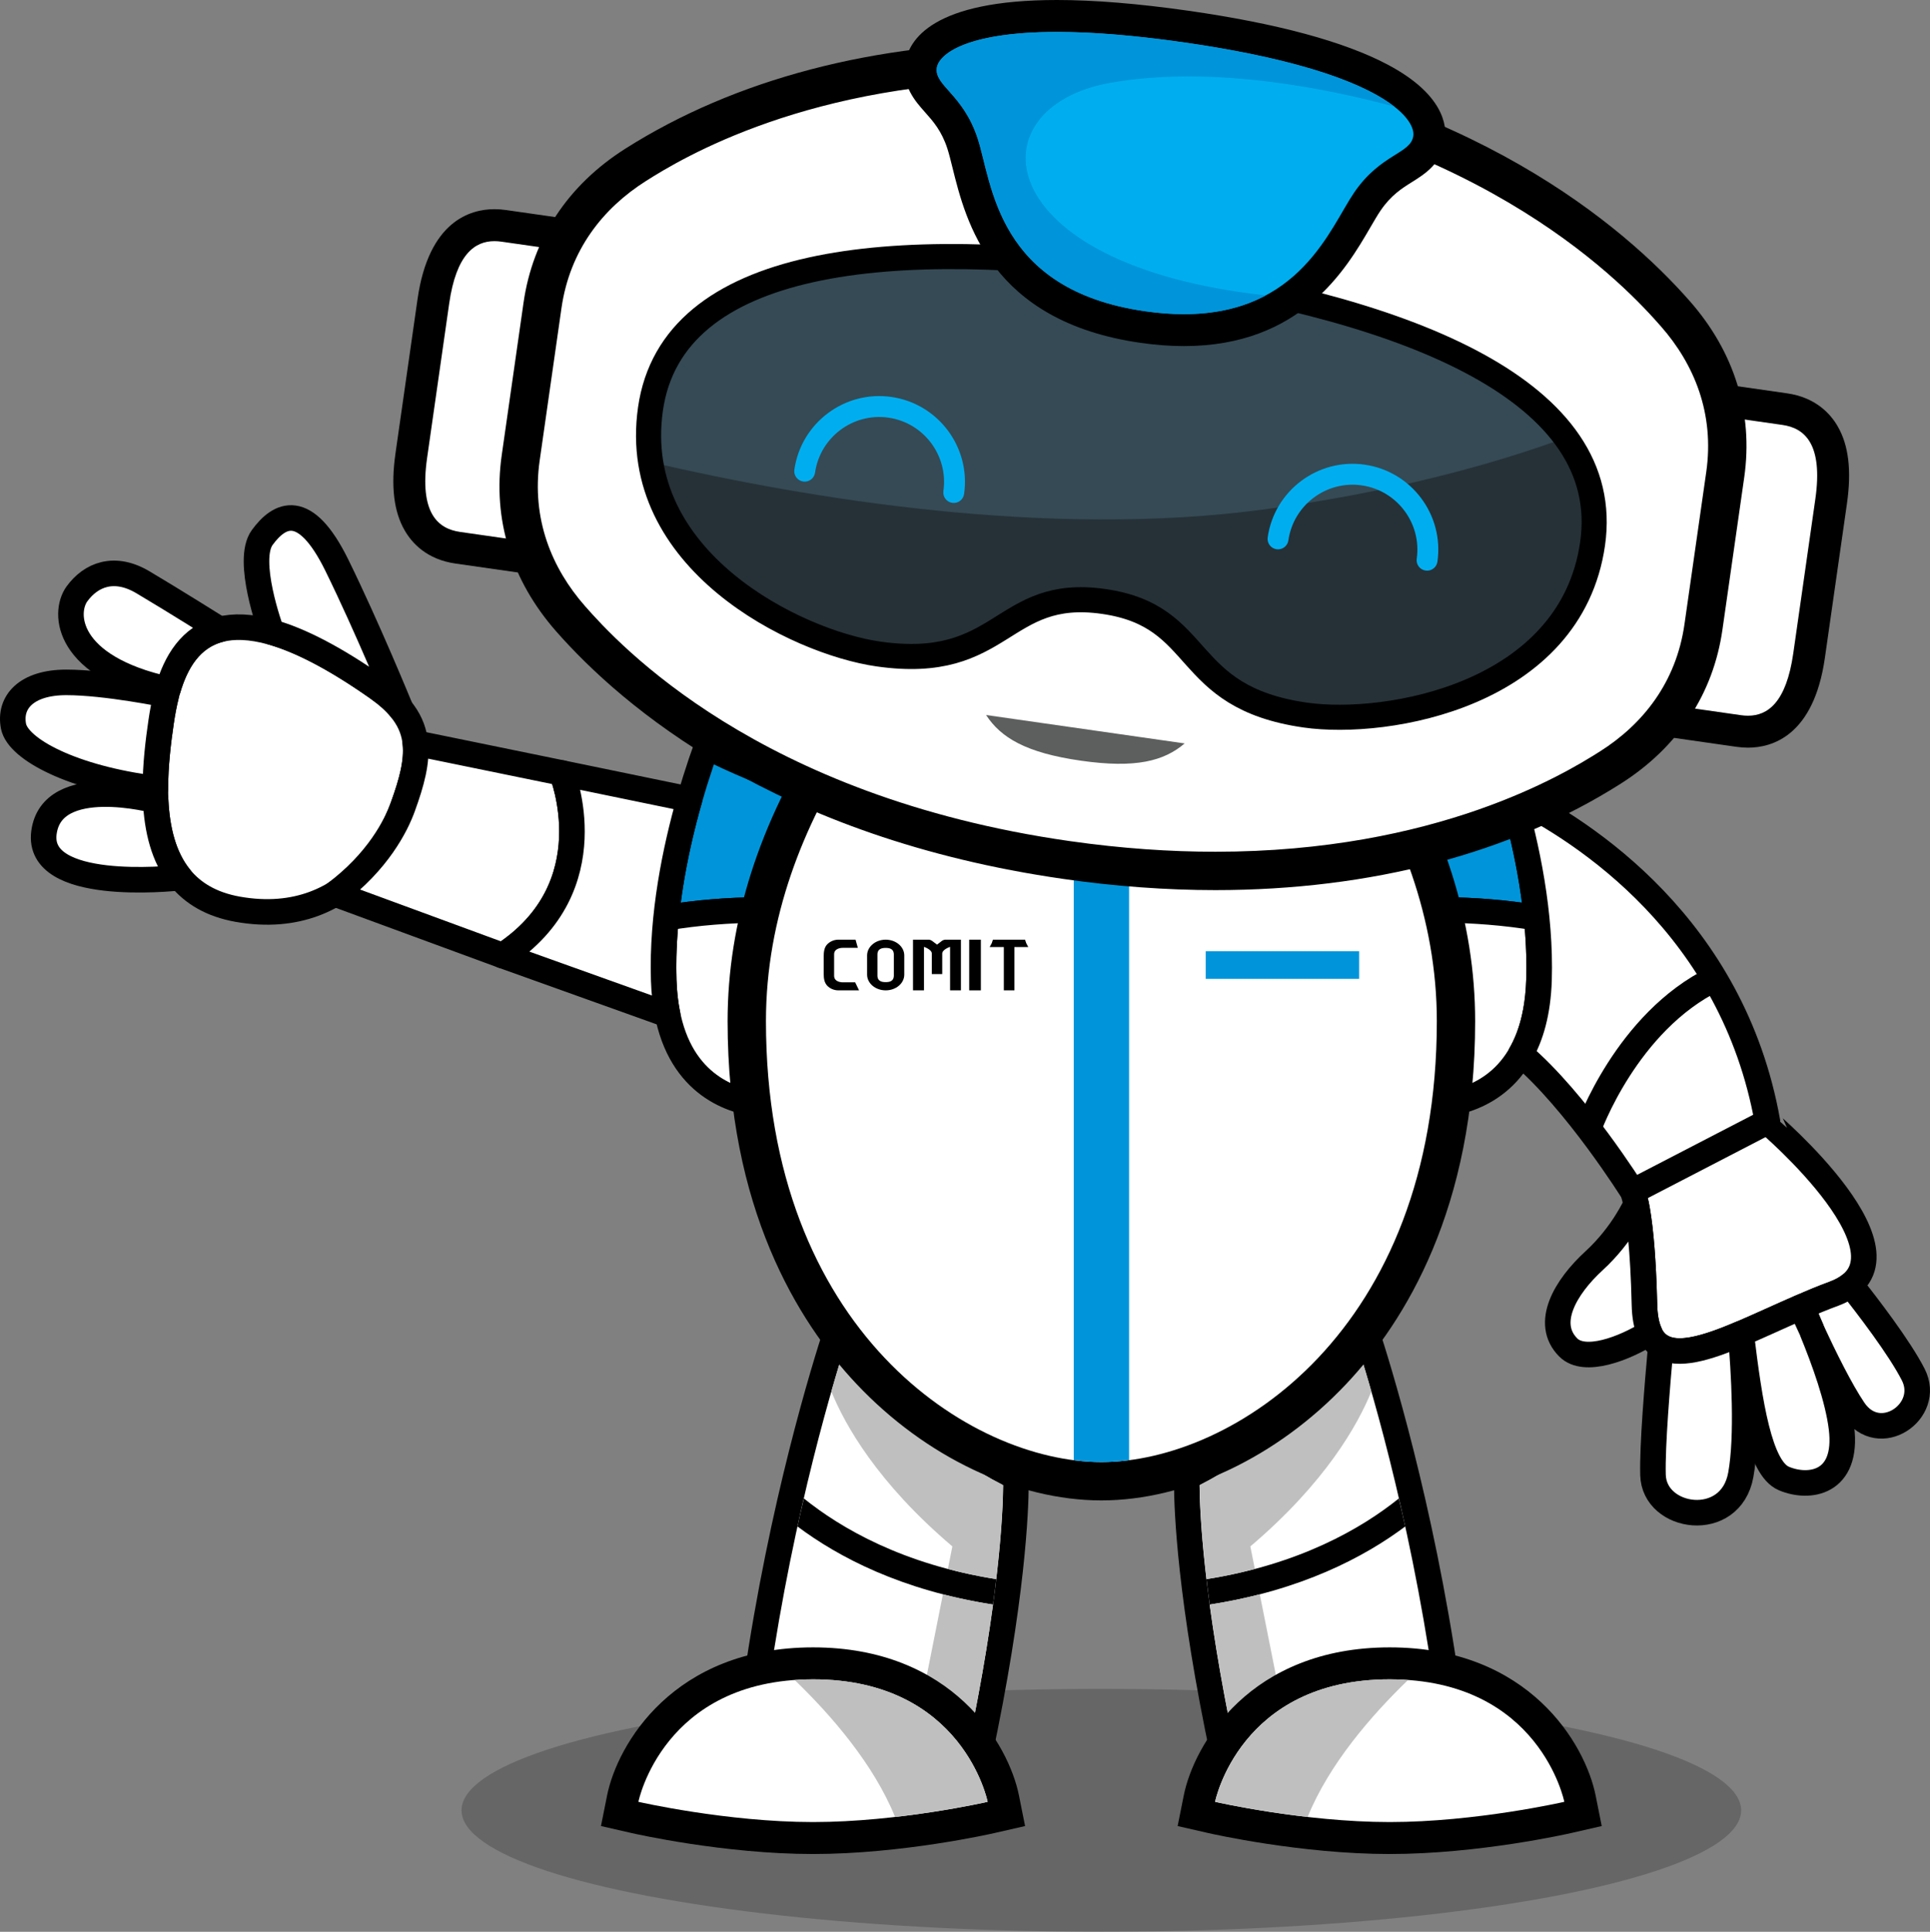 <?xml version="1.0" encoding="utf-8"?>
<!-- Generator: Adobe Illustrator 16.0.0, SVG Export Plug-In . SVG Version: 6.00 Build 0)  -->
<!DOCTYPE svg PUBLIC "-//W3C//DTD SVG 1.1//EN" "http://www.w3.org/Graphics/SVG/1.1/DTD/svg11.dtd">
<svg version="1.1" id="Layer_1" xmlns="http://www.w3.org/2000/svg" xmlns:xlink="http://www.w3.org/1999/xlink" x="0px" y="0px"
	 width="230.729px" height="230.887px" viewBox="0 0 230.729 230.887" enable-background="new 0 0 230.729 230.887"
	 xml:space="preserve">
<rect x="0" y="0" width="230.729" height="230.887" fill="#808080" stroke="none"/>
<path fill="#FFFFFF" stroke="#000000" stroke-width="3.055" stroke-linecap="round" stroke-linejoin="round" stroke-miterlimit="10" d="
	M48.15,96.454c-0.825,2.262-2.154,4.751-4.033,6.92c-0.092,0.122-0.184,0.229-0.29,0.336c-3.33,3.636-8.311,6.217-15.399,4.965
	c-3.178-0.565-5.377-1.925-6.889-3.773c-2.002-2.459-2.766-5.789-2.934-9.212c-0.016-0.473-0.03-0.962-0.03-1.436
	c0-2.796,0.336-5.606,0.688-7.989c0.152-1.04,0.352-2.139,0.626-3.224c0.062-0.213,0.123-0.429,0.168-0.643h0.016
	c0.947-3.253,2.704-6.262,6.202-7.165c1.635-0.427,3.682-0.381,6.202,0.322c3.3,0.932,7.439,3.009,12.618,6.645
	c1.191,0.841,2.124,1.665,2.811,2.521c0.016,0.017,0.016,0.031,0.016,0.031c0.947,1.161,1.482,2.368,1.681,3.667
	C49.967,90.725,49.295,93.307,48.15,96.454z"/>
<path fill="#FFFFFF" stroke="#000000" stroke-width="3.055" stroke-linecap="round" stroke-linejoin="round" stroke-miterlimit="10" d="
	M47.905,84.721c-0.687-0.855-1.619-1.68-2.811-2.521c-5.179-3.636-9.318-5.713-12.618-6.645c-0.152-0.413-3.116-8.585-1.131-11.306
	c2.047-2.811,5.104-4.46,8.922,3.301C43.963,75.081,47.676,84.171,47.905,84.721z"/>
<path fill="#FFFFFF" stroke="#000000" stroke-width="3.055" stroke-linecap="round" stroke-linejoin="round" stroke-miterlimit="10" d="
	M26.274,75.233c-3.498,0.903-5.255,3.912-6.202,7.165h-0.016C7.867,79.695,7.545,73.279,9.195,70.987
	c1.665-2.291,4.46-3.437,7.897-1.39C20.53,71.629,26.274,75.233,26.274,75.233z"/>
<path fill="#FFFFFF" stroke="#000000" stroke-width="3.055" stroke-linecap="round" stroke-linejoin="round" stroke-miterlimit="10" d="
	M19.888,83.041c-0.274,1.085-0.474,2.184-0.626,3.224c-0.352,2.383-0.688,5.193-0.688,7.989c-9.884-1.237-16.392-4.688-16.957-7.439
	c-0.565-2.872,1.528-5.256,6.31-5.256S19.888,83.041,19.888,83.041z"/>
<path fill="#FFFFFF" stroke="#000000" stroke-width="3.055" stroke-linecap="round" stroke-linejoin="round" stroke-miterlimit="10" d="
	M21.539,104.901c-1.191,0.122-17.232,1.771-16.285-5.392c0.948-7.165,13.352-3.82,13.352-3.82
	C18.773,99.112,19.537,102.442,21.539,104.901z"/>
<ellipse opacity="0.2" cx="131.665" cy="216.373" rx="76.488" ry="14.514"/>
<g>
	<path fill="#0095DA" stroke="#000000" stroke-width="3.055" stroke-miterlimit="10" d="M183.688,109.698
		c-3.787-0.642-7.545-0.901-11.074-0.947c-1.344-5.178-3.391-10.035-5.865-14.528c4.66-1.543,8.707-3.27,12.115-4.995
		C180.513,93.826,182.866,101.449,183.688,109.698z"/>
	
		<path fill="#FFFFFF" stroke="#000000" stroke-width="3.055" stroke-linecap="round" stroke-linejoin="round" stroke-miterlimit="10" d="
		M183.979,117.139c-0.334,10.86-6.385,13.854-10.234,14.649c0.381-3.07,0.596-6.31,0.596-9.746c0-4.613-0.625-9.061-1.727-13.291
		c3.529,0.046,7.287,0.306,11.074,0.947C183.95,112.157,184.058,114.649,183.979,117.139z"/>
</g>
<g>
	<path fill="#0095DA" stroke="#000000" stroke-width="3.055" stroke-miterlimit="10" d="M79.643,109.698
		c3.788-0.642,7.545-0.901,11.075-0.947c1.344-5.178,3.392-10.035,5.866-14.528c-4.661-1.543-8.709-3.27-12.115-4.995
		C82.819,93.826,80.466,101.449,79.643,109.698z"/>
	
		<path fill="#FFFFFF" stroke="#000000" stroke-width="3.055" stroke-linecap="round" stroke-linejoin="round" stroke-miterlimit="10" d="
		M79.352,117.139c0.336,10.86,6.385,13.854,10.235,14.649c-0.382-3.07-0.598-6.31-0.598-9.746c0-4.613,0.627-9.061,1.729-13.291
		c-3.53,0.046-7.287,0.306-11.075,0.947C79.381,112.157,79.276,114.649,79.352,117.139z"/>
</g>
<g>
	<path fill="#FFFFFF" d="M146.292,209.981c-4.041-18.904-4.399-29.631-4.412-32.469l-0.007-1.389l1.099-0.109
		c4.997-2.566,12.026-7.604,17.43-17.103l0.058-0.099l1.585-3.765l1.256,3.92c1.484,4.521,6.564,20.911,9.613,42.002l0.326,2.253
		l-2.15-0.537l-0.14-0.026c-1.476-0.277-3.092-0.418-4.804-0.418c-9.589,0-14.529,4.414-16.984,8.116l-0.096,0.138l-2.006,3.076
		L146.292,209.981z"/>
	<path d="M161.849,159.445c1.635,4.979,6.553,20.994,9.553,41.744h-0.002c-0.061-0.016-0.107-0.03-0.168-0.03
		c-1.543-0.29-3.238-0.444-5.086-0.444c-10.205,0-15.553,4.721-18.258,8.799c-0.043,0.06-0.072,0.104-0.102,0.148
		c-3.994-18.684-4.365-29.266-4.379-32.156c0.039-0.004,0.07-0.028,0.113-0.057c6.705-3.406,13.35-9.241,18.209-17.781
		C161.772,159.594,161.817,159.52,161.849,159.445 M162.203,150.731l-3.121,7.412c-5.138,9.025-11.762,13.87-16.554,16.38
		l-2.189,0.219l0.013,2.778c0.014,2.874,0.375,13.732,4.446,32.78l1.536,7.184l4.012-6.154l0.035-0.048l0.053-0.08
		c2.249-3.391,6.801-7.432,15.712-7.432c1.617,0,3.139,0.132,4.521,0.392l0.082,0.015l0.222,0.059l0.429,0.01h3.528l-0.503-3.493
		c-3.066-21.213-8.18-37.709-9.673-42.26L162.203,150.731L162.203,150.731z"/>
</g>
<path d="M144.237,188.738c0.105,0.947,0.229,1.971,0.383,3.041c10.938-1.696,18.498-5.683,23.373-9.335
	c-0.244-1.146-0.504-2.261-0.764-3.346C162.782,182.674,155.36,186.98,144.237,188.738z"/>
<g>
	<path fill="#C0BFBF" d="M143.413,177.51c0.014,1.543,0.123,5.256,0.824,11.229c2.047-0.32,3.971-0.732,5.775-1.223l-0.535-2.688
		c8.951-7.594,12.848-14.527,14.467-18.516c-0.887-3.101-1.635-5.438-2.092-6.875c-0.031,0.077-0.078,0.153-0.123,0.23
		c-4.859,8.54-11.504,14.375-18.209,17.781C143.474,177.48,143.442,177.495,143.413,177.51z"/>
</g>
<g>
	<path fill="#C0BFBF" d="M144.62,191.779c0.643,4.78,1.65,10.738,3.16,17.889c0.033-0.047,0.063-0.094,0.107-0.154
		c1.223-1.832,2.949-3.788,5.424-5.376l-2.703-13.581C148.728,191.03,146.743,191.458,144.62,191.779z"/>
</g>
<g>
	<path fill="#FFFFFF" d="M166.138,219.683c-10.408,0-20.865-2.365-21.305-2.466l-1.811-0.414l0.364-1.821
		c0.032-0.162,3.457-16.176,22.751-16.176c19.292,0,22.715,16.014,22.747,16.176l0.364,1.821l-1.811,0.414
		C186.999,217.317,176.544,219.683,166.138,219.683z"/>
	<path d="M166.138,200.715c17.949,0,20.875,14.641,20.875,14.641s-10.564,2.418-20.875,2.418c-10.313,0-20.879-2.418-20.879-2.418
		S148.187,200.715,166.138,200.715 M166.138,196.896c-16.676,0-23.398,11.585-24.624,17.711l-0.729,3.644l3.622,0.828
		c0.448,0.103,11.108,2.515,21.73,2.515c10.62,0,21.278-2.412,21.728-2.515l3.62-0.828l-0.728-3.643
		C189.533,208.481,182.813,196.896,166.138,196.896L166.138,196.896z"/>
</g>
<g>
	<path fill="#C0BFBF" d="M145.265,215.35c0,0,4.783,1.1,11.061,1.818c2.566-6.324,7.623-12.145,11.992-16.361
		c-0.703-0.062-1.436-0.092-2.186-0.092C148.183,200.715,145.265,215.35,145.265,215.35z"/>
</g>
<g>
	<path fill="#FFFFFF" d="M114.171,210.358c-2.456-3.702-7.396-8.116-16.982-8.116c-1.713,0-3.33,0.141-4.806,0.418l-0.143,0.026
		l-2.095,0.526l0.275-2.242c3.043-21.065,8.126-37.475,9.611-42.002l1.274-3.882l1.585,3.766
		c5.443,9.557,12.472,14.596,17.47,17.162l1.099,0.109l-0.007,1.389c-0.013,2.838-0.371,13.563-4.411,32.469l-0.751,3.517
		L114.171,210.358z"/>
	<path d="M101.483,159.445c0.031,0.074,0.076,0.148,0.12,0.223c4.858,8.54,11.503,14.375,18.208,17.781
		c0.043,0.028,0.074,0.053,0.113,0.057c-0.014,2.891-0.385,13.473-4.377,32.156c-0.03-0.045-0.059-0.089-0.104-0.148
		c-2.705-4.078-8.052-8.799-18.255-8.799c-1.849,0-3.545,0.154-5.088,0.444c-0.061,0-0.107,0.015-0.169,0.03c0,0,0,0-0.001,0
		C94.929,180.439,99.849,164.425,101.483,159.445 M101.127,150.729l-2.547,7.764c-1.495,4.557-6.611,21.071-9.673,42.26
		l-0.651,4.505l4.301-1.075l0.108-0.021c1.383-0.26,2.905-0.392,4.523-0.392c8.909,0,13.46,4.041,15.709,7.432l0.051,0.077
		l0.056,0.074l4.018,5.964l1.513-7.017c4.07-19.048,4.432-29.906,4.445-32.78l0.013-2.779l-2.189-0.218
		c-4.794-2.51-11.419-7.355-16.545-16.366l-0.012-0.021L101.127,150.729L101.127,150.729z"/>
</g>
<path d="M119.095,188.738c-0.107,0.947-0.229,1.971-0.383,3.041c-10.938-1.696-18.499-5.683-23.372-9.335
	c0.244-1.146,0.504-2.261,0.764-3.346C100.549,182.674,107.972,186.98,119.095,188.738z"/>
<g>
	<path fill="#C0BFBF" d="M119.919,177.51c-0.014,1.543-0.121,5.256-0.824,11.229c-2.047-0.32-3.972-0.732-5.775-1.223l0.535-2.688
		c-8.952-7.594-12.848-14.527-14.467-18.516c0.887-3.101,1.634-5.438,2.092-6.875c0.031,0.077,0.077,0.153,0.123,0.23
		c4.858,8.54,11.503,14.375,18.208,17.781C119.858,177.48,119.89,177.495,119.919,177.51z"/>
</g>
<g>
	<path fill="#C0BFBF" d="M118.712,191.779c-0.641,4.78-1.648,10.738-3.161,17.889c-0.031-0.047-0.062-0.094-0.107-0.154
		c-1.222-1.832-2.947-3.788-5.423-5.376l2.703-13.581C114.604,191.03,116.589,191.458,118.712,191.779z"/>
</g>
<g>
	<path fill="#FFFFFF" d="M97.196,219.683c-10.409,0-20.863-2.365-21.303-2.466l-1.811-0.414l0.364-1.821
		c0.032-0.162,3.458-16.176,22.75-16.176c19.292,0,22.717,16.014,22.75,16.176l0.364,1.821l-1.811,0.414
		C118.06,217.317,107.604,219.683,97.196,219.683z"/>
	<path d="M97.196,200.715c17.95,0,20.877,14.641,20.877,14.641s-10.566,2.418-20.877,2.418c-10.313,0-20.877-2.418-20.877-2.418
		S79.247,200.715,97.196,200.715 M97.196,196.896c-16.674,0-23.397,11.585-24.622,17.711l-0.729,3.643l3.622,0.829
		c0.449,0.103,11.107,2.515,21.729,2.515c10.621,0,21.281-2.412,21.729-2.515l3.622-0.828l-0.729-3.644
		C120.594,208.48,113.871,196.896,97.196,196.896L97.196,196.896z"/>
</g>
<g>
	<path fill="#C0BFBF" d="M118.067,215.35c0,0-4.783,1.1-11.061,1.818c-2.566-6.324-7.622-12.145-11.991-16.361
		c0.702-0.062,1.436-0.092,2.184-0.092C115.149,200.715,118.067,215.35,118.067,215.35z"/>
</g>
<g>
	<path fill="#FFFFFF" d="M131.669,177.037c-17.603,0-42.392-17.062-42.392-54.995c0-11.393,3.646-22.813,10.837-33.941l0.904-1.398
		l1.609,0.427c8.976,2.386,18.747,3.595,29.041,3.595s20.065-1.209,29.042-3.595l1.609-0.427l0.904,1.398
		c7.191,11.13,10.837,22.55,10.837,33.941C174.062,159.976,149.271,177.037,131.669,177.037z"/>
	<g>
		<path d="M161.3,89.345c5.973,9.244,10.471,20.304,10.471,32.697c0,37.045-24.443,52.704-40.102,52.704
			c-15.659,0-40.1-15.659-40.1-52.704c0-12.394,4.497-23.453,10.471-32.697c8.194,2.178,18.028,3.672,29.629,3.672
			S153.104,91.522,161.3,89.345 M99.998,84.06l-1.808,2.797c-7.435,11.505-11.205,23.343-11.205,35.185
			c0,22.355,8.39,35.935,15.429,43.39c8.215,8.702,19.152,13.897,29.254,13.897s21.039-5.195,29.255-13.897
			c7.039-7.455,15.43-21.034,15.43-43.39c0-11.84-3.77-23.678-11.204-35.185l-1.808-2.797l-3.219,0.855
			c-8.785,2.334-18.358,3.518-28.454,3.518s-19.668-1.184-28.452-3.518L99.998,84.06L99.998,84.06z"/>
	</g>
</g>
<g>
	
		<path fill="#FFFFFF" stroke="#000000" stroke-width="3.055" stroke-linecap="round" stroke-linejoin="round" stroke-miterlimit="10" d="
		M219.247,154.627c-11.32,4.201-22.396,12.357-22.656,1.283c-0.26-11.076-1.404-13.505-1.404-13.505s-6.752-10.801-13.385-16.423
		c1.223-2.122,2.064-4.995,2.186-8.844c0.244-7.944-1.451-15.979-3.223-22.06c8.662,4.276,26.383,15.703,30.537,39
		C211.302,134.079,230.581,150.426,219.247,154.627z"/>
	
		<path fill="#FFFFFF" stroke="#000000" stroke-width="3.055" stroke-linecap="round" stroke-linejoin="round" stroke-miterlimit="10" d="
		M197.218,159.285c-3.086,1.939-7.791,3.712-9.73,1.771c-2.889-2.886-0.354-7.224,3.084-10.372c3.438-3.147,5.027-6.767,5.027-6.767
		c0.352,1.741,0.838,5.271,0.992,11.992C196.622,157.346,196.835,158.445,197.218,159.285z"/>
	
		<path fill="#FFFFFF" stroke="#000000" stroke-width="3.055" stroke-linecap="round" stroke-linejoin="round" stroke-miterlimit="10" d="
		M208.11,176.273c-1.207,6.689-10.373,5.346-10.496,0c-0.092-3.514,0.52-10.786,0.932-15.369c2.016,1.283,5.455,0.244,9.547-1.497
		C208.476,163.808,208.95,171.645,208.11,176.273z"/>
	
		<path fill="#FFFFFF" stroke="#000000" stroke-width="3.055" stroke-linecap="round" stroke-linejoin="round" stroke-miterlimit="10" d="
		M221.601,168.482c-1.576-2.338-3.484-6.203-4.984-9.426c-0.014-0.031-0.014-0.062-0.029-0.092
		c-0.428-1.023-0.824-1.971-1.191-2.765c1.268-0.565,2.551-1.1,3.852-1.573c0.809-0.307,1.465-0.658,1.984-1.085
		c1.957,2.46,5.865,7.546,7.502,10.769C230.964,168.695,224.655,173.035,221.601,168.482z"/>
	
		<path fill="#FFFFFF" stroke="#000000" stroke-width="3.055" stroke-linecap="round" stroke-linejoin="round" stroke-miterlimit="10" d="
		M213.272,176.716c-2.932-1.222-4.109-8.981-5.119-17.323c2.232-0.947,4.676-2.093,7.182-3.177c0.352,0.794,0.777,1.741,1.252,2.749
		c0.016,0.03,0.016,0.061,0.029,0.092c1.453,3.528,3.102,8.096,3.531,11.61C220.972,177.357,216.235,177.969,213.272,176.716z"/>
	<path fill="none" stroke="#000000" stroke-width="3.055" stroke-miterlimit="10" d="M189.915,134.883
		c0,0,4.52-12.754,15.082-17.89"/>
	
		<line fill="none" stroke="#000000" stroke-width="3.055" stroke-miterlimit="10" x1="211.294" y1="134.071" x2="195.19" y2="142.411"/>
</g>
<path fill="#0095DA" d="M134.981,92.971v81.546c-1.131,0.152-2.248,0.229-3.314,0.229c-1.07,0-2.17-0.077-3.301-0.229V92.971
	c1.084,0.031,2.184,0.046,3.301,0.046C132.78,93.017,133.896,93.002,134.981,92.971z"/>
<rect x="144.14" y="113.687" fill="#0095DA" width="18.344" height="3.307"/>
<g>
	<polygon points="120.628,118.368 121.271,118.368 121.271,113.192 122.929,113.192 122.685,112.729 122.542,112.312 
		120.628,112.312 118.704,112.312 118.563,112.729 118.315,113.192 120.007,113.192 120.007,118.368 	"/>
	<path d="M98.472,114.32c0-0.582,0.075-1.057,0.388-1.418c0.327-0.35,0.806-0.591,1.367-0.591h2.053l0.274,0.976h-1.794
		c-0.302,0-1.043,0.092-1.043,0.779v2.556c0,0.683,0.741,0.787,1.043,0.787h1.473l0.466,0.959h-2.472
		c-0.562,0-1.04-0.236-1.367-0.591c-0.313-0.368-0.388-0.822-0.388-1.409V114.32z"/>
	<path d="M108.105,116.487c0,1.04-0.989,1.881-2.222,1.881c-1.224,0-2.222-0.841-2.222-1.881v-2.294
		c0-1.037,0.998-1.882,2.222-1.882c1.232,0,2.222,0.845,2.222,1.882V116.487z M104.897,116.592c0,0.747,0.622,0.792,0.986,0.792
		c0.365,0,0.975-0.045,0.975-0.792v-2.502c0-0.748-0.609-0.793-0.975-0.793c-0.364,0-0.986,0.045-0.986,0.793V116.592z"/>
	<rect x="115.867" y="112.312" width="1.394" height="6.057"/>
	<path d="M112.022,116.422h0.621v-2.451c0-0.494,0.938-0.801,0.938-0.801v5.198h1.296v-6.057h-1.882
		c-0.156,0-0.367,0.124-0.367,0.124l-0.606,0.467l-0.624-0.467c0,0-0.211-0.124-0.337-0.124h-1.913v6.057h1.312v-5.198
		c0,0,0.938,0.307,0.938,0.801v2.451H112.022z"/>
</g>
<path fill="#FFFFFF" stroke="#000000" stroke-width="3.055" stroke-linecap="round" stroke-linejoin="round" stroke-miterlimit="10" d="
	M60.085,114.212l-20.064-7.378c5.169-3.855,7.335-8.181,8.129-10.38c1.084-2.979,1.742-5.454,1.497-7.654l17.522,3.59
	C67.169,92.39,72.703,105.994,60.085,114.212z"/>
<path fill="#FFFFFF" stroke="#000000" stroke-width="3.055" stroke-linecap="round" stroke-linejoin="round" stroke-miterlimit="10" d="
	M79.345,117.139c0.045,1.527,0.213,2.902,0.473,4.14l-19.732-7.066c12.617-8.218,7.084-21.822,7.084-21.822l15.261,3.147
	C80.718,101.557,79.1,109.394,79.345,117.139z"/>
<path fill="#5D5E5E" d="M119.675,86.007c2.144,2.436,5.358,3.799,11.992,3.799c6.633,0,9.848-1.363,11.99-3.799H119.675z"/>
<g>
	<path fill="#FFFFFF" d="M54.724,65.465c-2.131-0.304-3.71-1.322-4.692-3.023c-1.081-1.874-1.363-4.486-0.862-7.987l2.637-18.435
		c0.864-6.044,3.321-9.108,7.301-9.108c0.36,0,0.736,0.028,1.119,0.083L72.147,28.7l-1.241,2.389
		c-0.946,1.821-1.583,3.846-1.894,6.02L66.41,55.302c-0.454,3.178-0.15,6.247,0.903,9.122l1.1,3L54.724,65.465z"/>
	<g>
		<path d="M59.108,28.822c0.282,0,0.565,0.022,0.849,0.063l9.255,1.324c-1.022,1.968-1.737,4.165-2.089,6.629L64.52,55.031
			c-0.523,3.66-0.109,7.021,1,10.05l-10.526-1.506c-2.631-0.376-4.879-2.241-3.934-8.85l2.637-18.435
			C54.542,30.381,56.769,28.822,59.108,28.822 M59.108,25.002c-2.858,0-7.854,1.396-9.191,10.748L47.28,54.185
			c-0.563,3.94-0.204,6.953,1.099,9.211c0.887,1.537,2.661,3.472,6.076,3.96l10.525,1.506l6.326,0.905l-2.199-6
			c-0.944-2.575-1.215-5.333-0.806-8.195l2.603-18.193c0.28-1.96,0.852-3.78,1.698-5.41l2.482-4.778l-5.33-0.763l-9.255-1.324
			C60.025,25.037,59.558,25.002,59.108,25.002L59.108,25.002z"/>
	</g>
</g>
<g>
	<path fill="#FFFFFF" d="M208.976,87.451c-0.36,0-0.737-0.028-1.12-0.083l-13.688-1.958l1.896-2.571
		c1.817-2.465,2.97-5.326,3.424-8.503l2.603-18.192c0.312-2.174,0.268-4.297-0.131-6.309l-0.523-2.643l11.922,1.706
		c2.133,0.304,3.712,1.323,4.693,3.026c1.08,1.875,1.361,4.491,0.86,7.999l-2.637,18.435
		C215.411,84.392,212.955,87.451,208.976,87.451z"/>
	<path d="M203.832,49.464l9.255,1.324c2.633,0.376,4.881,2.241,3.934,8.864l-2.637,18.435c-0.844,5.896-3.069,7.455-5.408,7.455
		c-0.282,0-0.566-0.022-0.85-0.063l-10.525-1.506c1.914-2.596,3.254-5.706,3.777-9.366l2.603-18.192
		C204.333,53.949,204.263,51.64,203.832,49.464 M199.039,44.92l1.047,5.286c0.356,1.8,0.395,3.707,0.114,5.668l-2.603,18.192
		c-0.409,2.862-1.442,5.433-3.071,7.641l-3.792,5.142l6.325,0.905l10.525,1.506c0.473,0.067,0.94,0.102,1.391,0.102
		c2.858,0,7.853-1.395,9.188-10.733l2.637-18.435c0.564-3.946,0.206-6.962-1.096-9.222c-0.886-1.539-2.66-3.476-6.078-3.964
		l-9.254-1.324L199.039,44.92L199.039,44.92z"/>
</g>
<g>
	<path fill="#FFFFFF" d="M145.291,104.095c-5.75,0-11.73-0.438-17.773-1.303C93.729,97.959,75.861,82.65,68.217,73.954
		c-4.905-5.579-6.968-12.234-5.965-19.244l2.603-18.198c1.003-7.011,4.849-12.82,11.122-16.8
		C88.712,11.625,105.045,7.35,123.21,7.35c5.749,0,11.729,0.438,17.771,1.302c33.796,4.833,51.66,20.144,59.302,28.84
		c4.905,5.578,6.969,12.232,5.967,19.243l-2.604,18.199c-1.003,7.01-4.849,12.819-11.123,16.8
		C179.786,99.82,163.452,104.095,145.291,104.095C145.291,104.095,145.292,104.095,145.291,104.095z"/>
	<path d="M123.21,9.642c5.357,0,11.177,0.382,17.447,1.279c37.24,5.326,53.923,23.553,57.904,28.084
		c3.982,4.528,6.418,10.421,5.42,17.406l-2.604,18.198c-0.999,6.984-4.99,11.959-10.082,15.189
		c-4.234,2.688-19.552,12.004-46.005,12.004c-5.358,0-11.176-0.382-17.449-1.28c-37.238-5.326-53.922-23.553-57.904-28.082
		c-3.982-4.529-6.417-10.423-5.418-17.407l2.603-18.198c0.999-6.985,4.989-11.959,10.081-15.189
		C81.438,18.958,96.754,9.642,123.21,9.642 M123.21,5.059c-18.6,0-35.358,4.398-48.463,12.719
		c-6.855,4.349-11.061,10.715-12.161,18.41l-2.603,18.198c-1.101,7.694,1.151,14.984,6.513,21.082
		c7.852,8.933,26.179,24.656,60.697,29.593c6.15,0.88,12.239,1.326,18.098,1.326c18.597,0,35.354-4.398,48.461-12.718
		c6.856-4.35,11.063-10.716,12.163-18.41l2.604-18.198c1.1-7.695-1.154-14.985-6.516-21.082
		c-7.849-8.932-26.172-24.657-60.697-29.594C135.156,5.504,129.067,5.059,123.21,5.059L123.21,5.059z"/>
</g>
<path fill="#5D5E5E" d="M141.624,88.855c-2.467,2.107-5.842,3.002-12.408,2.063s-9.557-2.744-11.332-5.459L141.624,88.855z"/>
<g>
	<path fill="#263137" d="M187.19,52.311c-7.506-10.266-26.686-16.479-49.627-19.76c-31.182-4.461-57.214-1.774-59.803,16.326
		c-0.321,2.247-0.297,4.367,0.02,6.362c2.209,14.039,18.626,21.695,27.213,22.924c15.083,2.157,14.641-8.038,26.946-6.278
		c12.299,1.76,9.018,11.422,24.1,13.579c9.805,1.402,31.762-2.382,34.35-20.478C191.072,60.205,189.888,55.995,187.19,52.311z"/>
	<path fill="#354A55" d="M77.76,48.877c-0.321,2.247-0.297,4.367,0.02,6.362c18.836,4.371,47.5,9.132,73.379,5.642
		c15.092-2.039,26.971-5.249,36.031-8.57c-7.506-10.266-26.686-16.479-49.627-19.76C106.381,28.09,80.349,30.776,77.76,48.877z"/>
	<path fill="none" stroke="#000000" stroke-width="3" stroke-miterlimit="10" d="M131.938,71.886
		c12.304,1.76,9.022,11.423,24.104,13.58c9.803,1.401,31.762-2.383,34.35-20.48c2.588-18.097-21.647-27.977-52.827-32.436
		c-31.18-4.46-57.213-1.771-59.802,16.326c-2.588,18.098,17.429,27.886,27.231,29.288C120.075,80.321,119.634,70.126,131.938,71.886
		z"/>
</g>
<g>
	<g>
		<path fill="#00AEEF" d="M141.541,39.455c-1.556,0-3.209-0.124-4.912-0.367c-16.66-2.383-19.427-13.538-20.914-19.53
			c-0.229-0.925-0.428-1.725-0.64-2.379c-0.814-2.509-2.063-3.911-3.065-5.038c-1.067-1.198-2.17-2.438-1.903-4.303
			c0.255-1.782,2.348-5.928,16.243-5.928c4.374,0,9.561,0.425,15.417,1.263c28.18,4.031,29.386,11.24,29.084,13.354
			c-0.268,1.866-1.674,2.746-3.034,3.597c-1.279,0.8-2.871,1.796-4.356,3.977c-0.388,0.569-0.802,1.281-1.282,2.105
			C159.292,31.161,154.462,39.455,141.541,39.455C141.541,39.455,141.542,39.455,141.541,39.455z"/>
		<path d="M126.35,3.819c3.957,0,8.931,0.354,15.146,1.243c23.44,3.353,27.77,9.052,27.464,11.193
			c-0.307,2.143-3.904,2.111-7.078,6.769c-2.877,4.222-6.463,14.521-20.341,14.521c-1.434,0-2.978-0.11-4.642-0.348
			c-17.768-2.542-18.268-15.247-20.008-20.608c-1.74-5.36-5.201-6.338-4.895-8.481C112.222,6.535,115.387,3.819,126.35,3.819
			 M126.35,0c-14.836,0-17.729,4.741-18.133,7.567c-0.392,2.743,1.203,4.535,2.367,5.843c0.976,1.096,1.985,2.229,2.676,4.358
			c0.191,0.59,0.382,1.359,0.603,2.249c1.595,6.429,4.563,18.395,22.496,20.961c1.793,0.256,3.537,0.386,5.183,0.386
			c14.021,0,19.397-9.236,22.287-14.198c0.462-0.793,0.86-1.479,1.21-1.991c1.26-1.85,2.547-2.655,3.791-3.434
			c1.485-0.929,3.519-2.202,3.911-4.945c0.27-1.887-0.258-5.571-6.815-9.056c-5.199-2.762-13.236-4.936-23.888-6.459
			C136.092,0.431,130.813,0,126.35,0L126.35,0z"/>
	</g>
	<path fill="#0095DA" d="M112,8.104c-0.307,2.148,3.15,3.122,4.897,8.493c1.734,5.357,2.23,18.066,20,20.607
		c6.396,0.915,10.996-0.063,14.438-1.899c-33.32-3.64-34.93-22.496-18.635-25.397c12.525-2.221,26.832,0.891,34.006,2.843
		c-3.19-2.509-10.375-5.573-25.21-7.695C118.056,1.702,112.306,5.971,112,8.104z"/>
</g>
<path fill="#00AEEF" d="M170.429,68.195c-0.684-0.098-1.158-0.73-1.061-1.414c0.605-4.23-2.344-8.164-6.574-8.77
	s-8.164,2.344-8.77,6.574c-0.098,0.684-0.73,1.158-1.414,1.061s-1.158-0.73-1.061-1.414c0.801-5.595,6.004-9.496,11.599-8.695
	c5.595,0.8,9.495,6.003,8.695,11.598C171.746,67.818,171.112,68.293,170.429,68.195z"/>
<path fill="#00AEEF" d="M96.024,57.553c0.684,0.098,1.317-0.377,1.415-1.061c0.605-4.23,4.539-7.18,8.769-6.574
	s7.18,4.539,6.575,8.77c-0.098,0.684,0.377,1.316,1.061,1.414s1.316-0.377,1.414-1.061c0.8-5.595-3.101-10.798-8.695-11.598
	c-5.595-0.801-10.798,3.101-11.598,8.695C94.866,56.822,95.341,57.455,96.024,57.553z"/>
</svg>
